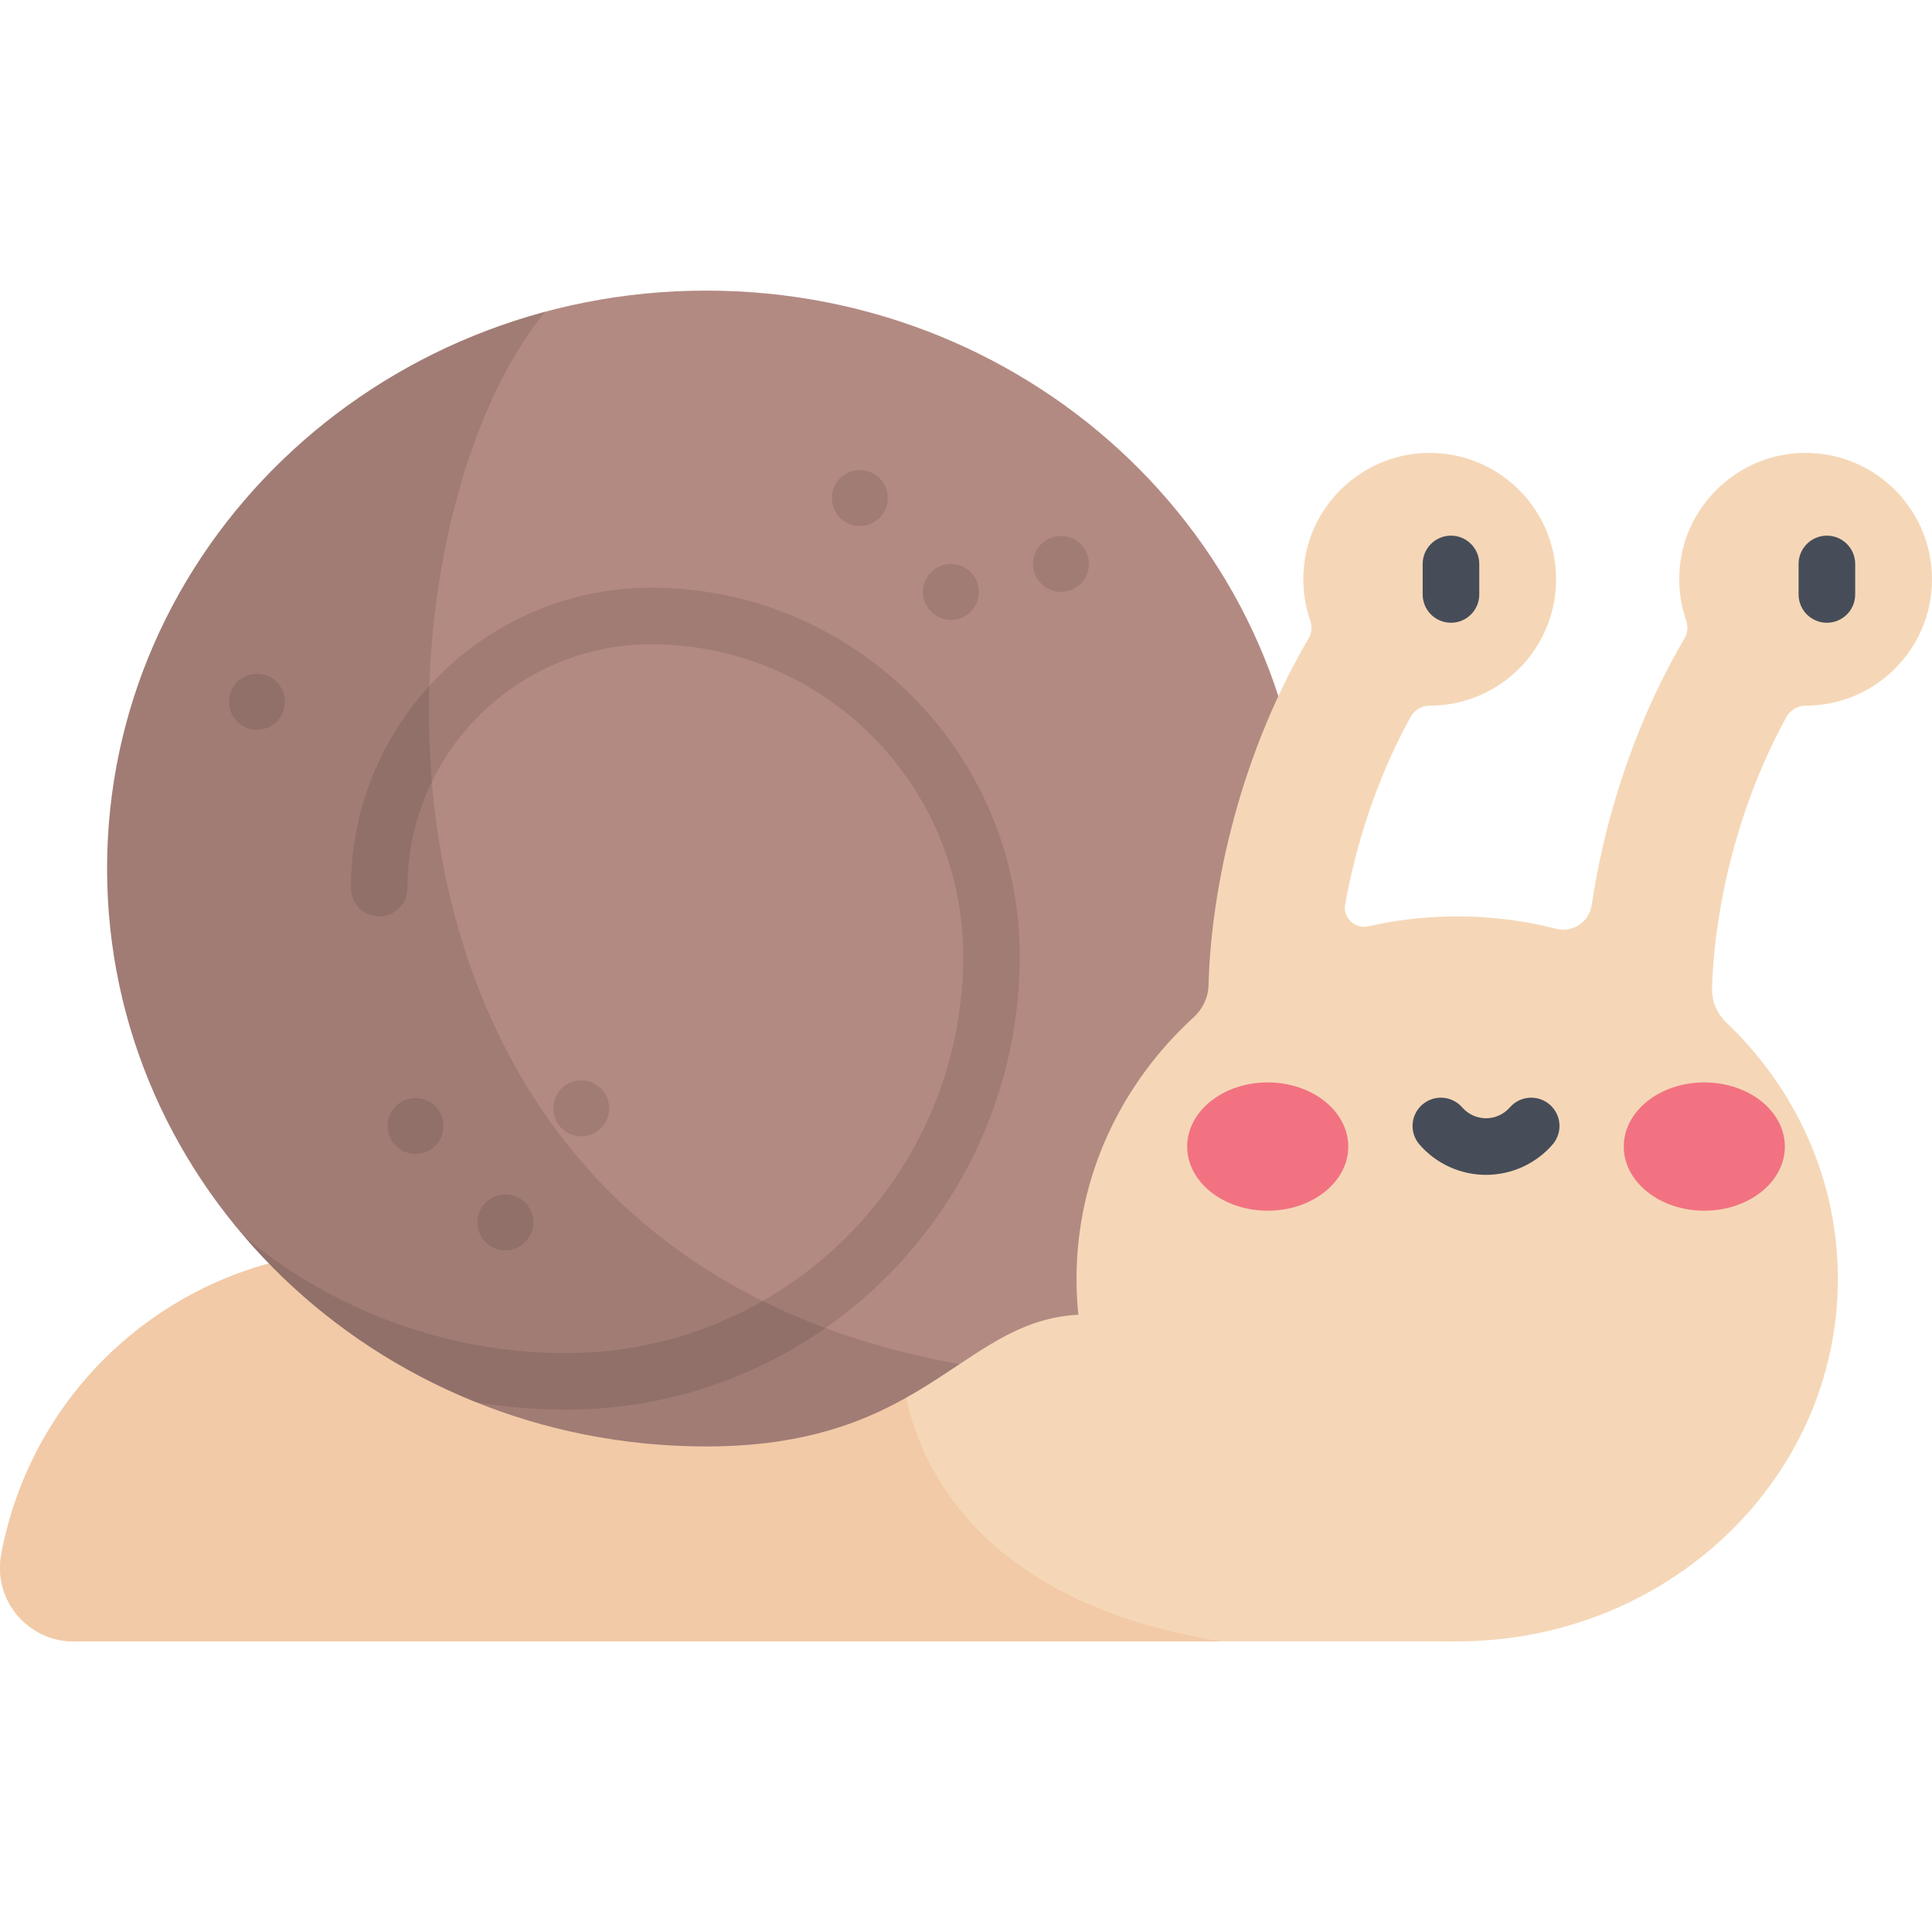 <?xml version="1.0" encoding="iso-8859-1"?>
<!-- Generator: Adobe Illustrator 19.0.0, SVG Export Plug-In . SVG Version: 6.00 Build 0)  -->
<svg version="1.1" id="Capa_1" xmlns="http://www.w3.org/2000/svg" xmlns:xlink="http://www.w3.org/1999/xlink" x="0px" y="0px"
	 viewBox="0 0 512 512" style="enable-background:new 0 0 512 512;" xml:space="preserve">
<path style="fill:#F5D7B7;" d="M386.172,434.988H19.496c-12.192,0-21.39-11.067-19.162-23.053l0,0
	c8.684-46.701,49.433-80.57,96.934-80.57h288.903L386.172,434.988L386.172,434.988z"/>
<path style="fill:#F2CAA7;" d="M97.268,331.364c-47.501,0-88.25,33.87-96.934,80.57l0,0c-2.229,11.986,6.97,23.053,19.162,23.053
	h304.193c-73.227-11.626-93.372-59.72-82.939-103.624L97.268,331.364L97.268,331.364z"/>
<path style="fill:#B38A82;" d="M345.961,230.167c0,47.579-22.494,90.091-57.785,118.182c-33.049,0-41.175,34.973-101.006,34.973
	c-87.698,0-158.792-68.57-158.792-153.155S99.472,77.012,187.17,77.012S345.961,145.582,345.961,230.167z"/>
<path style="fill:#F5D7B7;" d="M473.406,190.034c1.018-1.856,2.952-3.026,5.069-3.026h0.033c18.497,0,33.492-14.995,33.492-33.492
	c0-19.27-16.273-34.739-35.827-33.413c-16.177,1.097-29.419,13.929-30.994,30.067c-0.493,5.055,0.146,9.902,1.685,14.33
	c0.54,1.555,0.382,3.258-0.45,4.678c-14.304,24.409-21.514,50.016-24.605,70.704c-0.668,4.47-5.049,7.363-9.428,6.244
	c-8.358-2.136-17.144-3.276-26.21-3.276c-8.087,0-15.949,0.91-23.485,2.623c-3.58,0.814-6.854-2.227-6.202-5.839
	c2.642-14.632,7.821-32.315,17.3-49.601c1.017-1.855,2.952-3.025,5.068-3.025h0.034c18.497,0,33.492-14.995,33.492-33.492
	c0-19.268-16.271-34.737-35.823-33.414c-16.178,1.095-29.422,13.927-30.998,30.065c-0.494,5.057,0.146,9.908,1.687,14.337
	c0.539,1.551,0.382,3.25-0.449,4.667c-19.744,33.689-25.976,69.661-26.51,91.83c-0.079,3.286-1.516,6.367-3.943,8.584
	c-19.138,17.484-31.053,42.083-31.053,69.333c0,53.057,45.166,96.069,100.882,96.069s100.882-43.012,100.882-96.069
	c0-26.529-11.293-50.544-29.55-67.928c-2.456-2.339-3.871-5.562-3.796-8.953C454.052,246.514,458.202,217.759,473.406,190.034z"/>
<path style="fill:#464D59;" d="M384.522,165.037c-4.143,0-7.5-3.358-7.5-7.5v-8.084c0-4.142,3.357-7.5,7.5-7.5s7.5,3.358,7.5,7.5
	v8.084C392.022,161.679,388.665,165.037,384.522,165.037z"/>
<g>
	<ellipse style="fill:#F27281;" cx="335.96" cy="303.85" rx="21.344" ry="16.998"/>
	<ellipse style="fill:#F27281;" cx="451.66" cy="303.85" rx="21.344" ry="16.998"/>
</g>
<g>
	<path style="fill:#464D59;" d="M393.811,311.35c-6.757,0-13.181-2.926-17.625-8.026c-2.722-3.123-2.395-7.861,0.728-10.582
		c3.122-2.72,7.861-2.396,10.581,0.727c1.596,1.831,3.898,2.881,6.316,2.881c2.419,0,4.722-1.05,6.318-2.882
		c2.721-3.122,7.46-3.447,10.581-0.726c3.123,2.722,3.447,7.46,0.726,10.582C406.991,308.424,400.567,311.35,393.811,311.35z"/>
	<path style="fill:#464D59;" d="M484.144,165.037c-4.143,0-7.5-3.358-7.5-7.5v-8.084c0-4.142,3.357-7.5,7.5-7.5
		c4.142,0,7.5,3.358,7.5,7.5v8.084C491.644,161.679,488.286,165.037,484.144,165.037z"/>
</g>
<path style="opacity:0.1;enable-background:new    ;" d="M172.602,155.742c-43.902,0-79.619,35.717-79.619,79.62
	c0,4.142,3.357,7.5,7.5,7.5s7.5-3.358,7.5-7.5c0-35.632,28.988-64.62,64.619-64.62c45.573,0,82.65,37.077,82.65,82.65
	c0,58-47.186,105.187-105.188,105.187c-31.34,0-61.567-11.109-85.39-30.948c16.38,19.13,37.488,34.35,61.593,44.014
	c7.82,1.275,15.775,1.934,23.797,1.934c66.271,0,120.188-53.915,120.188-120.187C270.253,199.547,226.447,155.742,172.602,155.742z"
	/>
<path style="opacity:0.1;enable-background:new    ;" d="M254.308,361.501C85.31,331.381,96.733,140.622,144.491,82.615
	C77.522,100.597,28.378,159.844,28.378,230.167c0,84.585,71.093,153.155,158.791,153.155
	C222.076,383.323,239.383,371.42,254.308,361.501z"/>
<g style="opacity:0.1;">
	<circle cx="227.86" cy="131.98" r="7.42"/>
	<circle cx="281.17" cy="149.45" r="7.42"/>
	<circle cx="252" cy="156.87" r="7.42"/>
	<circle cx="110.13" cy="298.4" r="7.42"/>
	<circle cx="68.09" cy="185.98" r="7.42"/>
	<circle cx="133.92" cy="323.94" r="7.42"/>
	<circle cx="154.04" cy="293.72" r="7.42"/>
</g>
<g>
</g>
<g>
</g>
<g>
</g>
<g>
</g>
<g>
</g>
<g>
</g>
<g>
</g>
<g>
</g>
<g>
</g>
<g>
</g>
<g>
</g>
<g>
</g>
<g>
</g>
<g>
</g>
<g>
</g>
</svg>
